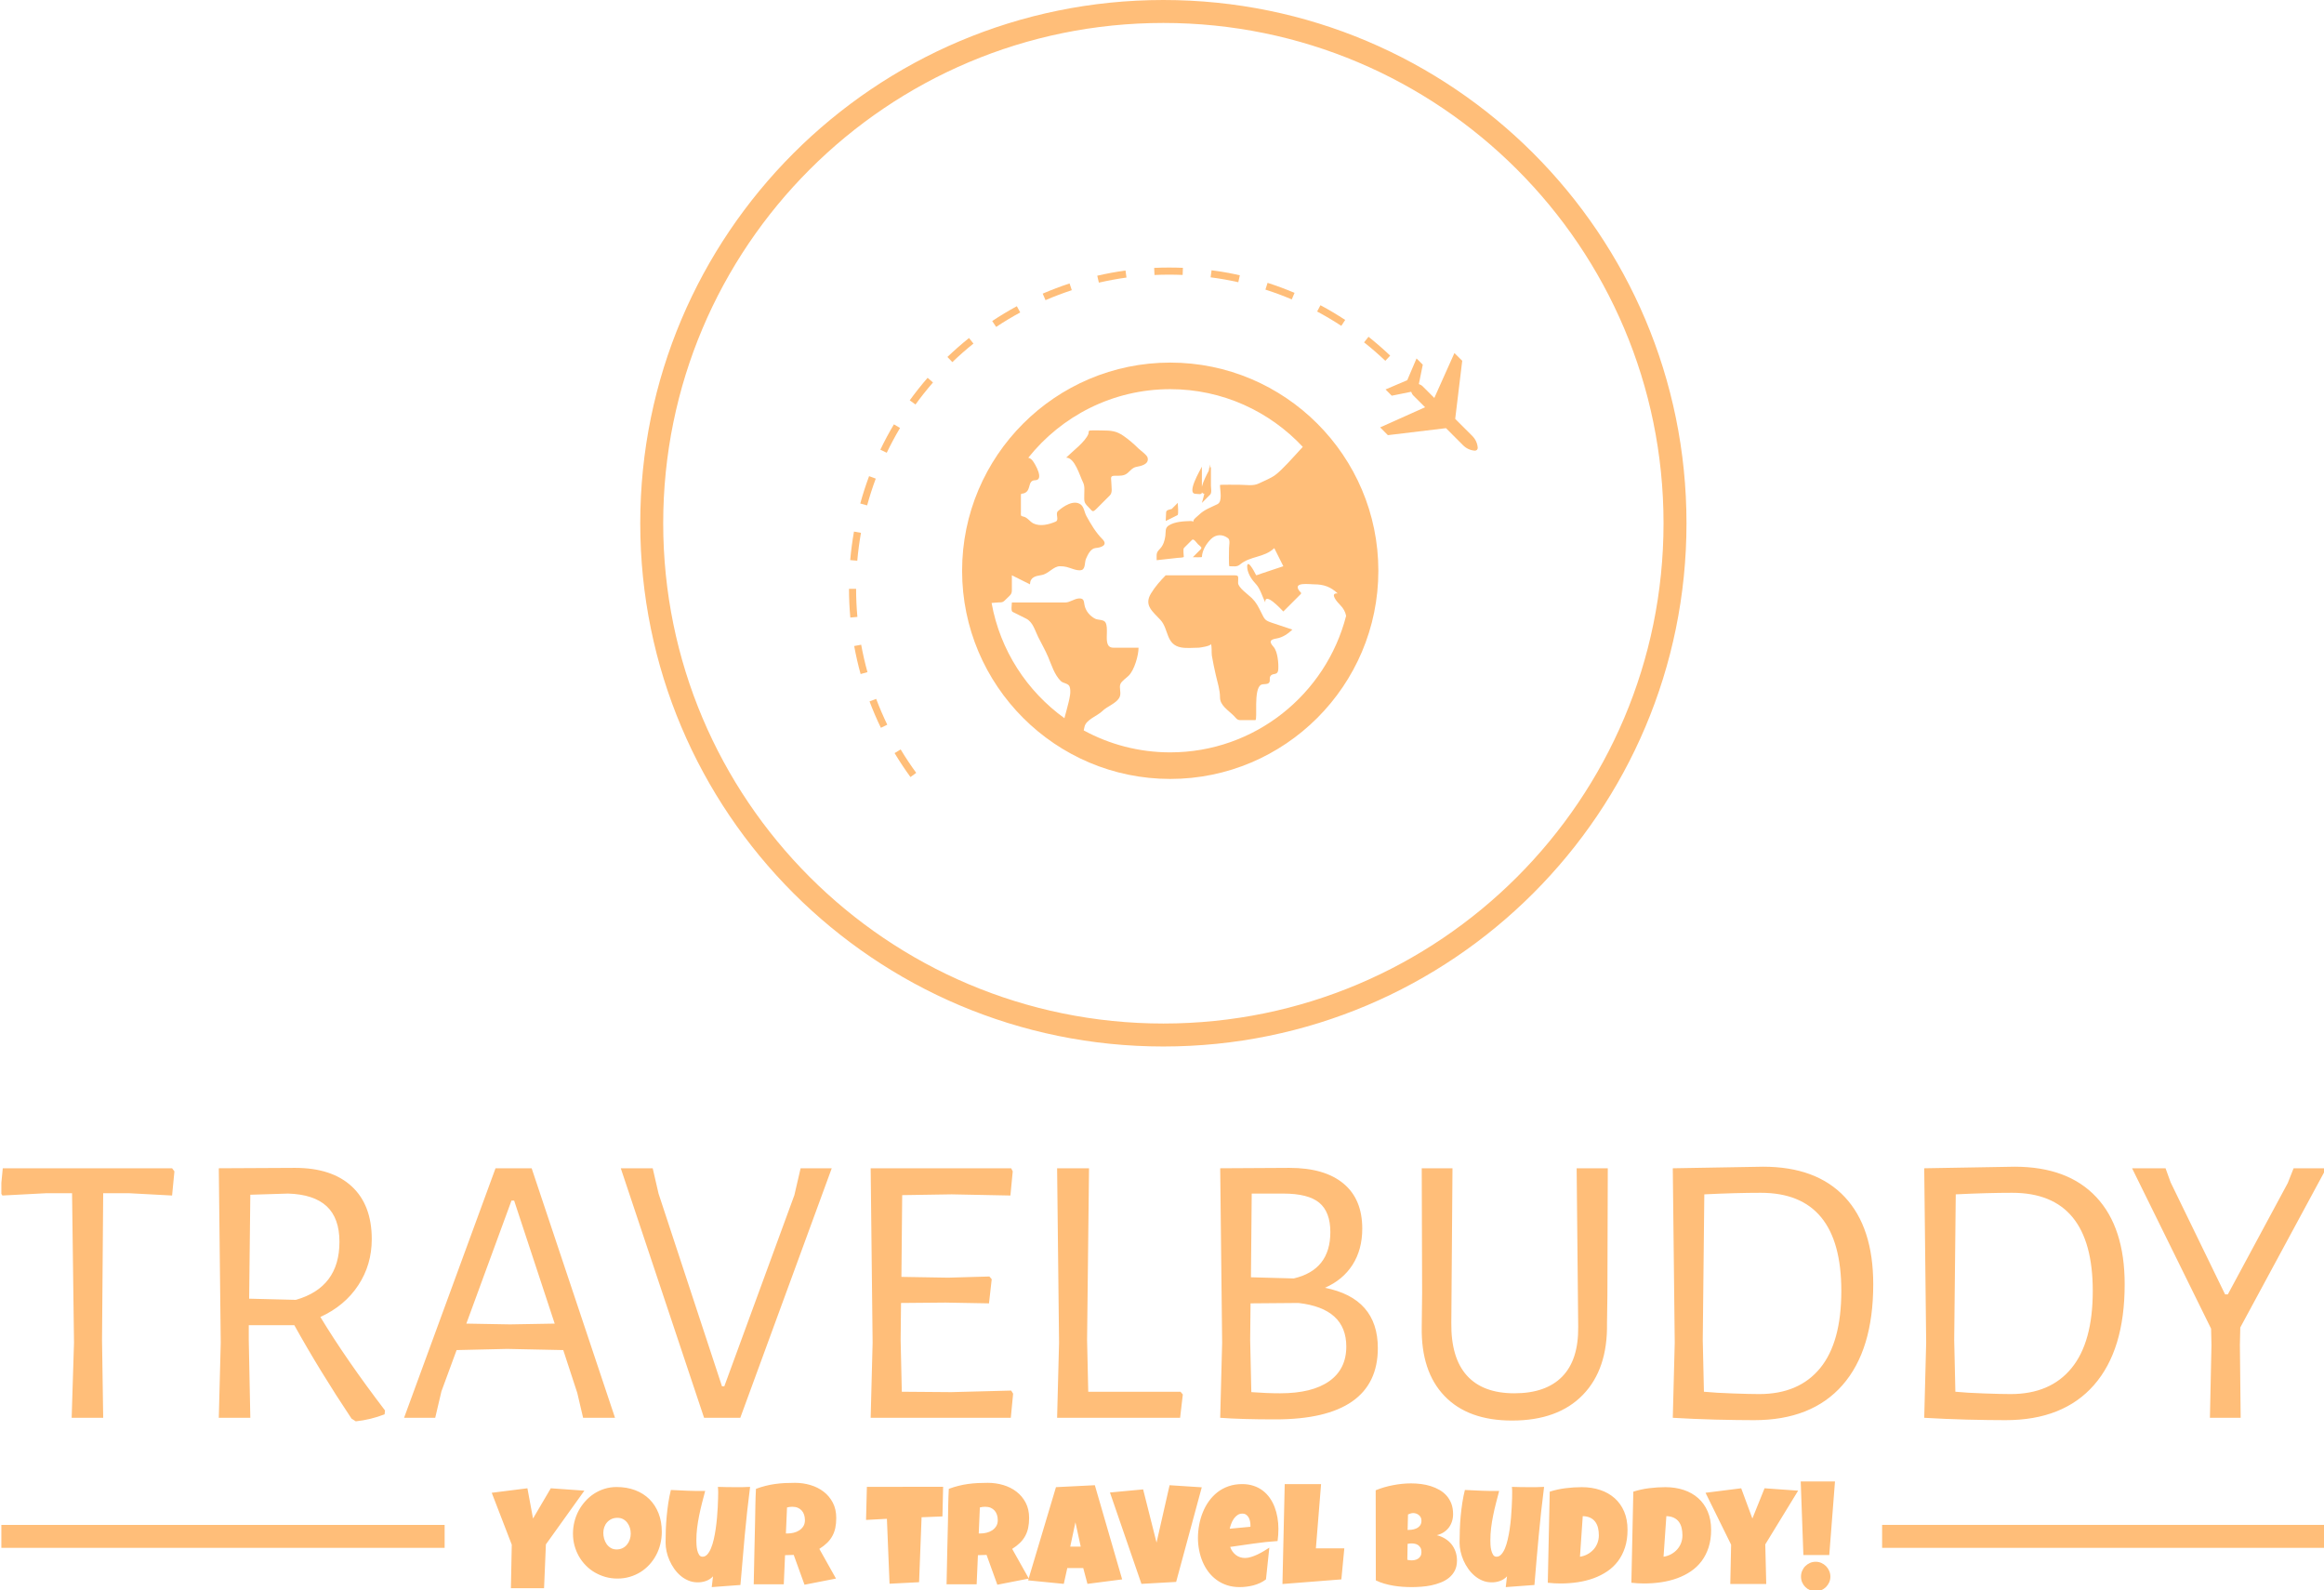 <svg xmlns="http://www.w3.org/2000/svg" version="1.1" xmlns:xlink="http://www.w3.org/1999/xlink" xmlns:svgjs="http://svgjs.dev/svgjs" width="1000" height="684" viewBox="0 0 1000 684"><g transform="matrix(1,0,0,1,0.586,0.277)"><svg viewBox="0 0 361 247" data-background-color="#ea3c12" preserveAspectRatio="xMidYMid meet" height="684" width="1000" xmlns="http://www.w3.org/2000/svg" xmlns:xlink="http://www.w3.org/1999/xlink"><g id="tight-bounds" transform="matrix(1,0,0,1,-0.211,-0.1)"><svg viewBox="0 0 361.423 247.2" height="247.2" width="361.423"><g><svg viewBox="0 0 395.52 270.521" height="247.2" width="361.423"><g transform="matrix(1,0,0,1,0,198.342)"><svg viewBox="0 0 395.52 72.179" height="72.179" width="395.52"><g id="textblocktransform"><svg viewBox="0 0 395.52 72.179" height="72.179" width="395.52" id="textblock"><g><rect width="75.544" height="3.903" y="60.89" fill="#ffbe79" data-fill-palette-color="tertiary"></rect><rect width="75.544" height="3.903" y="60.89" x="319.976" fill="#ffbe79" data-fill-palette-color="tertiary"></rect></g><g><svg viewBox="0 0 395.52 43.285" height="43.285" width="395.52"><g transform="matrix(1,0,0,1,0,0)"><svg width="395.52" viewBox="1.1 -32.25 298.78 32.7" height="43.285" data-palette-color="#ffbe79"><path d="M23.15-32.05L23.45-31.65 23.15-28.55 17.55-28.85 14.3-28.85 14.15-10 14.3 0 10.25 0 10.55-9.65 10.3-28.85 7.05-28.85 1.35-28.55 1.1-28.95 1.4-32.05 23.15-32.05ZM42.2-12.95Q45.5-7.5 50.5-0.95L50.5-0.95 50.45-0.45Q48.65 0.25 46.75 0.45L46.75 0.45 46.2 0.1Q42.1-6.05 38.85-11.9L38.85-11.9 33-11.9 33-10 33.2 0 29.15 0 29.4-9.65 29.15-32.05 38.95-32.1Q43.65-32.1 46.22-29.73 48.8-27.35 48.8-22.95L48.8-22.95Q48.8-19.65 47.07-17.03 45.35-14.4 42.2-12.95L42.2-12.95ZM33.2-28.65L33.05-15.3 39.05-15.15Q44.65-16.75 44.65-22.6L44.65-22.6Q44.65-25.65 43-27.18 41.35-28.7 38.05-28.8L38.05-28.8 33.2-28.65ZM69.34-32.05L80.05 0 75.95 0 75.2-3.2 73.4-8.7 66.2-8.85 59.7-8.7 57.75-3.4 56.95 0 52.95 0 64.7-32.05 69.34-32.05ZM66.55-12L72.3-12.1 67.09-27.9 66.75-27.9 60.95-12.1 66.55-12ZM107.89-32.05L96.14 0 91.49 0 80.79-32.05 84.89-32.05 85.64-28.8 93.79-4.05 94.09-4.05 103.09-28.6 103.89-32.05 107.89-32.05ZM130.94-3.5L131.19-3.1 130.89 0 112.89 0 113.14-9.65 112.89-32.05 130.94-32.05 131.14-31.65 130.84-28.55 123.29-28.7 116.94-28.6 116.84-18.1 122.84-18 128.14-18.15 128.44-17.8 128.09-14.7 122.49-14.8 116.79-14.75 116.74-10 116.89-3.35 123.24-3.3 130.94-3.5ZM152.69-3.35L152.99-3 152.64 0 136.84 0 137.09-9.65 136.84-32.05 140.94-32.05 140.69-10 140.84-3.35 152.69-3.35ZM171.24-16.7Q178.04-15.35 178.04-8.95L178.04-8.95Q178.04-4.4 174.74-2.1 171.44 0.2 164.89 0.2L164.89 0.2Q160.49 0.2 157.84 0L157.84 0 157.79 0 158.04-9.65 157.79-32.05 166.69-32.1Q171.19-32.1 173.61-30.1 176.04-28.1 176.04-24.3L176.04-24.3Q176.04-21.6 174.79-19.65 173.54-17.7 171.24-16.7L171.24-16.7ZM171.94-23.85Q171.94-26.45 170.51-27.63 169.09-28.8 165.89-28.8L165.89-28.8 161.84-28.8 161.74-18.05 167.24-17.9Q171.94-19 171.94-23.85L171.94-23.85ZM165.49-3.15Q169.59-3.15 171.79-4.7 173.99-6.25 173.99-9.15L173.99-9.15Q173.99-14.05 167.84-14.75L167.84-14.75 161.69-14.7 161.64-10 161.79-3.3Q163.74-3.15 165.49-3.15L165.49-3.15ZM207.58-32.05L207.53-15.75 207.48-12.15Q207.58-6.25 204.38-2.95 201.18 0.35 195.28 0.35L195.28 0.35Q189.63 0.35 186.61-2.8 183.58-5.95 183.68-11.7L183.68-11.7 183.73-16.05 183.68-32.05 187.63-32.05 187.48-12.2Q187.43-7.7 189.48-5.43 191.53-3.15 195.58-3.15L195.58-3.15Q199.63-3.15 201.73-5.3 203.83-7.45 203.78-11.7L203.78-11.7 203.58-32.05 207.58-32.05ZM227.53-32.25Q234.38-32.25 238.03-28.35 241.68-24.45 241.68-17.15L241.68-17.15Q241.68-8.7 237.73-4.2 233.78 0.3 226.38 0.3L226.38 0.3Q224.33 0.3 221.41 0.23 218.48 0.15 215.98 0L215.98 0 215.93 0 216.18-9.65 215.93-32.05 215.98-32.05 227.53-32.25ZM227.03-3.05Q232.13-3.05 234.86-6.38 237.58-9.7 237.58-16.3L237.58-16.3Q237.58-28.9 227.23-28.9L227.23-28.9Q224.08-28.9 219.98-28.7L219.98-28.7 219.78-10 219.93-3.35Q221.48-3.2 223.66-3.13 225.83-3.05 227.03-3.05L227.03-3.05ZM259.83-32.25Q266.68-32.25 270.33-28.35 273.98-24.45 273.98-17.15L273.98-17.15Q273.98-8.7 270.03-4.2 266.08 0.3 258.68 0.3L258.68 0.3Q256.63 0.3 253.7 0.23 250.78 0.15 248.28 0L248.28 0 248.23 0 248.48-9.65 248.23-32.05 248.28-32.05 259.83-32.25ZM259.33-3.05Q264.43-3.05 267.15-6.38 269.88-9.7 269.88-16.3L269.88-16.3Q269.88-28.9 259.53-28.9L259.53-28.9Q256.38-28.9 252.28-28.7L252.28-28.7 252.08-10 252.23-3.35Q253.78-3.2 255.95-3.13 258.13-3.05 259.33-3.05L259.33-3.05ZM288.83-11.6L288.78-9.35 288.88 0 284.93 0 285.13-9.35 285.08-11.45 274.93-32.05 279.23-32.05 279.88-30.25 286.88-15.85 287.23-15.85 294.93-30.15 295.68-32.05 299.88-32.05 288.83-11.6Z" opacity="1" transform="matrix(1,0,0,1,0,0)" fill="#ffbe79" class="wordmark-text-0" data-fill-palette-color="primary" id="text-0"></path></svg></g></svg></g><g transform="matrix(1,0,0,1,75.544,53.503)"><svg viewBox="0 0 244.431 18.676" height="18.676" width="244.431"><g transform="matrix(1,0,0,1,8,0)"><svg width="228.431" viewBox="0.29 -36.28 468.78 38.33" height="18.676" data-palette-color="#ffbe79"><path d="M20.9-33.89L32.62-33.06 19.19-14.31 18.55 0.98 6.98 0.98 7.28-14.21 0.29-32.32 12.74-33.89 14.7-23.34 20.9-33.89ZM59.64-18.7L59.64-18.7Q59.64-16.48 59.13-14.42 58.62-12.35 57.65-10.55 56.69-8.74 55.31-7.24 53.93-5.74 52.21-4.66 50.49-3.59 48.46-2.99 46.43-2.39 44.16-2.39L44.16-2.39Q41.97-2.39 39.98-2.95 37.99-3.52 36.25-4.53 34.52-5.54 33.12-6.97 31.71-8.4 30.72-10.14 29.73-11.89 29.18-13.89 28.64-15.89 28.64-18.07L28.64-18.07Q28.64-20.19 29.15-22.23 29.66-24.27 30.62-26.07 31.59-27.88 32.96-29.39 34.32-30.91 36.02-32.01 37.72-33.11 39.69-33.72 41.67-34.33 43.87-34.33L43.87-34.33Q47.41-34.33 50.33-33.23 53.24-32.13 55.31-30.09 57.37-28.05 58.51-25.16 59.64-22.27 59.64-18.7ZM48.8-18.07L48.8-18.07Q48.8-19.12 48.5-20.1 48.19-21.09 47.6-21.86 47.02-22.63 46.15-23.11 45.29-23.58 44.16-23.58L44.16-23.58Q43.02-23.58 42.11-23.17 41.21-22.75 40.56-22.03 39.91-21.31 39.57-20.35 39.23-19.38 39.23-18.31L39.23-18.31Q39.23-17.29 39.52-16.26 39.82-15.23 40.4-14.4 40.99-13.57 41.86-13.06 42.72-12.55 43.87-12.55L43.87-12.55Q45.02-12.55 45.93-13 46.85-13.45 47.48-14.22 48.12-14.99 48.46-15.99 48.8-16.99 48.8-18.07ZM90.45-34.38L90.45-34.38Q89.35-25.78 88.57-17.27 87.79-8.76 87.08-0.15L87.08-0.15 77.07 0.59 77.51-3.17Q77.02-2.61 76.37-2.2 75.73-1.78 75-1.53 74.26-1.27 73.48-1.16 72.7-1.05 71.99-1.07L71.99-1.07Q70.33-1.1 68.87-1.72 67.4-2.34 66.18-3.38 64.96-4.42 63.98-5.8 63.01-7.18 62.34-8.7 61.66-10.23 61.31-11.82 60.96-13.4 60.96-14.89L60.96-14.89Q60.96-17.09 61.04-19.45 61.13-21.8 61.35-24.17 61.57-26.54 61.92-28.86 62.28-31.18 62.81-33.3L62.81-33.3Q65.79-33.15 68.79-33.03 71.8-32.91 74.78-32.96L74.78-32.96Q74.21-30.83 73.66-28.7 73.12-26.56 72.68-24.4 72.24-22.24 71.97-20.07 71.7-17.9 71.7-15.67L71.7-15.67Q71.7-15.16 71.75-14.21 71.8-13.26 72-12.33 72.21-11.4 72.64-10.71 73.07-10.01 73.85-10.01L73.85-10.01Q74.78-10.01 75.51-10.8 76.24-11.6 76.8-12.94 77.36-14.28 77.77-16.04 78.17-17.8 78.45-19.71 78.73-21.63 78.9-23.58 79.07-25.54 79.16-27.26 79.24-28.98 79.28-30.35 79.32-31.71 79.32-32.47L79.32-32.47Q79.32-32.96 79.29-33.42 79.27-33.89 79.22-34.38L79.22-34.38Q80.81-34.33 82.37-34.3 83.93-34.28 85.52-34.28L85.52-34.28Q86.74-34.28 87.97-34.29 89.2-34.3 90.45-34.38ZM120.52-23.54L120.52-23.54Q120.52-21.63 120.2-20.08 119.87-18.53 119.16-17.24 118.45-15.94 117.33-14.84 116.2-13.75 114.62-12.74L114.62-12.74 120.43-2.39 109.44-0.24 105.68-10.64 102.65-10.55 102.21-0.39 91.72-0.39Q91.84-5.96 91.95-11.47 92.06-16.99 92.2-22.56L92.2-22.56Q92.25-25.37 92.3-28.13 92.35-30.88 92.5-33.69L92.5-33.69Q94.21-34.33 95.87-34.74 97.53-35.16 99.2-35.39 100.87-35.62 102.59-35.71 104.31-35.79 106.12-35.79L106.12-35.79Q108.9-35.79 111.5-35.02 114.1-34.25 116.11-32.71 118.11-31.18 119.32-28.88 120.52-26.59 120.52-23.54ZM109.59-22.75L109.59-22.75Q109.59-23.78 109.31-24.63 109.03-25.49 108.48-26.11 107.93-26.73 107.11-27.09 106.29-27.44 105.19-27.44L105.19-27.44Q104.7-27.44 104.24-27.38 103.78-27.32 103.34-27.2L103.34-27.2 102.95-18.12 103.53-18.12Q104.58-18.12 105.67-18.38 106.76-18.65 107.62-19.21 108.49-19.78 109.04-20.65 109.59-21.53 109.59-22.75ZM131.21-34.38L157.82-34.42 157.58-24.07 150.3-23.78 149.43-1.12 139.12-0.59 138.2-23.24 130.92-22.85 131.21-34.38ZM187.83-23.54L187.83-23.54Q187.83-21.63 187.5-20.08 187.17-18.53 186.46-17.24 185.75-15.94 184.63-14.84 183.51-13.75 181.92-12.74L181.92-12.74 187.73-2.39 176.74-0.24 172.98-10.64 169.96-10.55 169.52-0.39 159.02-0.39Q159.14-5.96 159.25-11.47 159.36-16.99 159.51-22.56L159.51-22.56Q159.56-25.37 159.6-28.13 159.65-30.88 159.8-33.69L159.8-33.69Q161.51-34.33 163.17-34.74 164.83-35.16 166.5-35.39 168.17-35.62 169.89-35.71 171.62-35.79 173.42-35.79L173.42-35.79Q176.21-35.79 178.81-35.02 181.41-34.25 183.41-32.71 185.41-31.18 186.62-28.88 187.83-26.59 187.83-23.54ZM176.89-22.75L176.89-22.75Q176.89-23.78 176.61-24.63 176.33-25.49 175.78-26.11 175.23-26.73 174.41-27.09 173.59-27.44 172.49-27.44L172.49-27.44Q172.01-27.44 171.54-27.38 171.08-27.32 170.64-27.2L170.64-27.2 170.25-18.12 170.83-18.12Q171.88-18.12 172.97-18.38 174.06-18.65 174.92-19.21 175.79-19.78 176.34-20.65 176.89-21.53 176.89-22.75ZM210.77-34.96L220.3-2.1 208.19-0.54 206.72-6.05 201.15-6.05 199.93-0.54 187.48-1.76 197.2-34.28 210.77-34.96ZM202.18-13.53L205.84-13.53 203.99-22.02 202.18-13.53ZM236.85-34.96L248.08-34.23 239.14-1.22 227.03-0.54 216.04-32.42 227.62-33.5 232.3-14.94 236.85-34.96ZM274.83-19.73L274.83-19.73Q274.83-17.6 274.54-15.48L274.54-15.48Q270.36-15.21 266.24-14.61 262.11-14.01 257.99-13.43L257.99-13.43Q258.62-11.67 259.98-10.62 261.33-9.57 263.21-9.57L263.21-9.57Q264.19-9.57 265.35-9.94 266.51-10.3 267.65-10.85 268.8-11.4 269.85-12.04 270.9-12.67 271.66-13.18L271.66-13.18 270.49-2.1Q269.53-1.37 268.42-0.85 267.31-0.34 266.12-0.02 264.92 0.29 263.7 0.44 262.48 0.59 261.31 0.59L261.31 0.59Q258.89 0.59 256.89-0.07 254.88-0.73 253.26-1.92 251.64-3.1 250.42-4.71 249.2-6.32 248.39-8.23 247.58-10.13 247.17-12.26 246.75-14.38 246.75-16.55L246.75-16.55Q246.75-18.82 247.17-21.09 247.58-23.36 248.43-25.46 249.27-27.56 250.55-29.36 251.83-31.15 253.54-32.5 255.25-33.84 257.41-34.59 259.57-35.35 262.18-35.35L262.18-35.35Q264.36-35.35 266.15-34.75 267.95-34.16 269.35-33.09 270.75-32.03 271.79-30.57 272.83-29.1 273.5-27.36 274.17-25.61 274.5-23.67 274.83-21.73 274.83-19.73ZM265.07-20.46L265.07-21Q265.07-21.68 264.92-22.4 264.77-23.12 264.44-23.71 264.11-24.29 263.58-24.67 263.04-25.05 262.23-25.05L262.23-25.05Q261.26-25.05 260.51-24.52 259.77-24 259.23-23.21 258.69-22.41 258.35-21.48 258.01-20.56 257.84-19.78L257.84-19.78 265.07-20.46ZM287.91-12.94L297.83-12.94 296.8-2.1 276.24-0.49 277.03-35.35 289.72-35.35 287.91-12.94ZM337.15-8.69L337.15-8.69Q337.15-6.67 336.41-5.2 335.66-3.74 334.42-2.71 333.17-1.68 331.55-1.04 329.93-0.39 328.17-0.02 326.41 0.34 324.64 0.46 322.87 0.59 321.33 0.59L321.33 0.59Q319.82 0.59 318.2 0.48 316.57 0.37 314.96 0.1 313.35-0.17 311.79-0.62 310.22-1.07 308.83-1.76L308.83-1.76 308.78-33.2Q310.15-33.76 311.69-34.22 313.23-34.67 314.83-34.97 316.43-35.28 318.01-35.44 319.6-35.6 321.09-35.6L321.09-35.6Q322.82-35.6 324.59-35.38 326.36-35.16 328-34.64 329.63-34.13 331.05-33.31 332.47-32.5 333.53-31.3 334.59-30.1 335.19-28.52 335.79-26.93 335.79-24.85L335.79-24.85Q335.79-23.49 335.39-22.29 335-21.09 334.27-20.14 333.54-19.19 332.49-18.52 331.44-17.85 330.12-17.53L330.12-17.53Q331.71-17.11 333.01-16.31 334.32-15.5 335.24-14.36 336.15-13.21 336.65-11.77 337.15-10.33 337.15-8.69ZM324.75-22.61L324.75-22.61Q324.75-23.32 324.46-23.82 324.16-24.32 323.74-24.63 323.31-24.95 322.81-25.1 322.31-25.24 321.92-25.24L321.92-25.24Q321.43-25.24 320.97-25.1 320.5-24.95 320.06-24.76L320.06-24.76 319.92-19.34Q320.48-19.34 321.31-19.43 322.14-19.53 322.91-19.86 323.68-20.19 324.21-20.84 324.75-21.48 324.75-22.61ZM321.28-14.65L321.28-14.65Q320.58-14.65 319.92-14.5L319.92-14.5 319.82-8.94Q320.18-8.86 320.54-8.8 320.89-8.74 321.23-8.74L321.23-8.74Q321.75-8.74 322.36-8.85 322.97-8.96 323.51-9.29 324.04-9.62 324.4-10.18 324.75-10.74 324.75-11.67L324.75-11.67Q324.75-12.6 324.4-13.18 324.04-13.77 323.53-14.1 323.02-14.43 322.41-14.54 321.8-14.65 321.28-14.65ZM367.55-34.38L367.55-34.38Q366.45-25.78 365.67-17.27 364.88-8.76 364.18-0.15L364.18-0.15 354.17 0.59 354.61-3.17Q354.12-2.61 353.47-2.2 352.82-1.78 352.09-1.53 351.36-1.27 350.58-1.16 349.8-1.05 349.09-1.07L349.09-1.07Q347.43-1.1 345.96-1.72 344.5-2.34 343.28-3.38 342.06-4.42 341.08-5.8 340.1-7.18 339.43-8.7 338.76-10.23 338.41-11.82 338.05-13.4 338.05-14.89L338.05-14.89Q338.05-17.09 338.14-19.45 338.22-21.8 338.44-24.17 338.66-26.54 339.02-28.86 339.37-31.18 339.91-33.3L339.91-33.3Q342.89-33.15 345.89-33.03 348.89-32.91 351.87-32.96L351.87-32.96Q351.31-30.83 350.76-28.7 350.21-26.56 349.77-24.4 349.33-22.24 349.06-20.07 348.8-17.9 348.8-15.67L348.8-15.67Q348.8-15.16 348.84-14.21 348.89-13.26 349.1-12.33 349.31-11.4 349.74-10.71 350.16-10.01 350.94-10.01L350.94-10.01Q351.87-10.01 352.6-10.8 353.34-11.6 353.9-12.94 354.46-14.28 354.86-16.04 355.27-17.8 355.55-19.71 355.83-21.63 356-23.58 356.17-25.54 356.25-27.26 356.34-28.98 356.38-30.35 356.41-31.71 356.41-32.47L356.41-32.47Q356.41-32.96 356.39-33.42 356.36-33.89 356.32-34.38L356.32-34.38Q357.9-34.33 359.46-34.3 361.03-34.28 362.61-34.28L362.61-34.28Q363.83-34.28 365.07-34.29 366.3-34.3 367.55-34.38ZM396.67-19.38L396.67-19.38Q396.67-15.97 395.79-13.26 394.91-10.55 393.34-8.46 391.76-6.37 389.59-4.91 387.42-3.44 384.83-2.5 382.24-1.56 379.32-1.12 376.41-0.68 373.33-0.68L373.33-0.68Q372.18-0.68 371.08-0.74 369.98-0.81 368.84-0.93L368.84-0.93 369.52-32.71Q372.21-33.57 375.05-33.92 377.89-34.28 380.7-34.28L380.7-34.28Q384.19-34.28 387.12-33.3 390.05-32.32 392.18-30.43 394.3-28.54 395.49-25.77 396.67-23 396.67-19.38ZM381.04-24.17L380.07-10.01Q381.53-10.23 382.74-10.9 383.95-11.57 384.83-12.56 385.71-13.55 386.18-14.81 386.66-16.06 386.66-17.48L386.66-17.48Q386.66-18.87 386.37-20.08 386.07-21.29 385.41-22.18 384.76-23.07 383.68-23.6 382.61-24.12 381.04-24.17L381.04-24.17ZM425.84-19.38L425.84-19.38Q425.84-15.97 424.96-13.26 424.08-10.55 422.51-8.46 420.93-6.37 418.76-4.91 416.59-3.44 414-2.5 411.41-1.56 408.5-1.12 405.58-0.68 402.5-0.68L402.5-0.68Q401.35-0.68 400.26-0.74 399.16-0.81 398.01-0.93L398.01-0.93 398.69-32.71Q401.38-33.57 404.22-33.92 407.07-34.28 409.87-34.28L409.87-34.28Q413.37-34.28 416.3-33.3 419.23-32.32 421.35-30.43 423.47-28.54 424.66-25.77 425.84-23 425.84-19.38ZM410.22-24.17L409.24-10.01Q410.7-10.23 411.91-10.9 413.12-11.57 414-12.56 414.88-13.55 415.36-14.81 415.83-16.06 415.83-17.48L415.83-17.48Q415.83-18.87 415.54-20.08 415.25-21.29 414.59-22.18 413.93-23.07 412.85-23.6 411.78-24.12 410.22-24.17L410.22-24.17ZM444.49-33.89L456.21-33.06 444.74-14.31 445.08-0.49 432.53-0.49 432.82-14.21 423.89-32.32 436.34-33.89 440.24-23.34 444.49-33.89ZM457.11-36.28L469.07-36.28 467.07-10.6 458.04-10.6 457.11-36.28ZM467.46-3.08L467.46-3.08Q467.46-2 467.05-1.07 466.63-0.15 465.94 0.55 465.24 1.25 464.31 1.65 463.39 2.05 462.34 2.05L462.34 2.05Q461.26 2.05 460.33 1.65 459.41 1.25 458.71 0.55 458.01-0.15 457.61-1.07 457.21-2 457.21-3.08L457.21-3.08Q457.21-4.13 457.61-5.08 458.01-6.03 458.71-6.73 459.41-7.42 460.33-7.84 461.26-8.25 462.34-8.25L462.34-8.25Q463.39-8.25 464.31-7.84 465.24-7.42 465.94-6.73 466.63-6.03 467.05-5.08 467.46-4.13 467.46-3.08Z" opacity="1" transform="matrix(1,0,0,1,0,0)" fill="#ffbe79" class="slogan-text-1" data-fill-palette-color="secondary" id="text-1"></path></svg></g></svg></g></svg></g></svg></g><g transform="matrix(1,0,0,1,108.808,0)"><svg viewBox="0 0 177.905 177.905" height="177.905" width="177.905"><g><svg></svg></g><g id="icon-0"><svg viewBox="0 0 177.905 177.905" height="177.905" width="177.905"><g><path d="M0 88.952c0-49.127 39.825-88.952 88.952-88.952 49.127 0 88.952 39.825 88.953 88.952 0 49.127-39.825 88.952-88.953 88.953-49.127 0-88.952-39.825-88.952-88.953zM88.952 174.001c46.971 0 85.049-38.078 85.049-85.049 0-46.971-38.078-85.049-85.049-85.049-46.971 0-85.049 38.078-85.049 85.049 0 46.971 38.078 85.049 85.049 85.049z" data-fill-palette-color="tertiary" fill="#ffbe79" stroke="transparent"></path></g><g transform="matrix(1,0,0,1,35.495,45.483)"><svg viewBox="0 0 106.915 86.938" height="86.938" width="106.915"><g><svg version="1.1" xmlns="http://www.w3.org/2000/svg" xmlns:xlink="http://www.w3.org/1999/xlink" x="0" y="0" viewBox="0 0 99.999 81.314" enable-background="new 0 0 100 81.314" xml:space="preserve" width="106.915" height="86.938" class="icon-s-0" data-fill-palette-color="accent" id="s-0"><path fill="#ffbe79" d="M39.74 2.399l-0.255-1.1c1.479-0.344 2.989-0.619 4.49-0.83l0.158 1.121C42.664 1.793 41.185 2.068 39.74 2.399z" data-fill-palette-color="accent"></path><path fill="#ffbe79" d="M61.917 2.333c-1.442-0.328-2.919-0.587-4.403-0.777l0.15-1.122c1.515 0.195 3.027 0.464 4.497 0.795L61.917 2.333z" data-fill-palette-color="accent"></path><path fill="#ffbe79" d="M48.589 1.184l-0.053-1.129c1.524-0.071 3.071-0.071 4.572-0.011l-0.042 1.132C51.574 1.114 50.075 1.114 48.589 1.184z" data-fill-palette-color="accent"></path><path fill="#ffbe79" d="M7.252 77.205c0.784 1.306 1.633 2.586 2.525 3.809l0.914-0.669c-0.872-1.192-1.704-2.441-2.473-3.722L7.252 77.205z" data-fill-palette-color="accent"></path><path fill="#ffbe79" d="M3.267 68.983c0.54 1.431 1.146 2.845 1.806 4.199l1.015-0.493c-0.642-1.324-1.236-2.707-1.766-4.102L3.267 68.983z" data-fill-palette-color="accent"></path><path fill="#ffbe79" d="M0.826 60.179c0.275 1.498 0.617 2.999 1.022 4.455l1.09-0.301c-0.396-1.427-0.731-2.893-1-4.358L0.826 60.179z" data-fill-palette-color="accent"></path><path fill="#ffbe79" d="M1.13 51.082H0c0.002 1.518 0.073 3.054 0.21 4.569l1.125-0.102C1.2 54.065 1.131 52.564 1.13 51.082z" data-fill-palette-color="accent"></path><path fill="#ffbe79" d="M1.906 42.183l-1.113-0.2c-0.264 1.493-0.467 3.015-0.6 4.535l1.125 0.096C1.449 45.129 1.645 43.637 1.906 42.183z" data-fill-palette-color="accent"></path><path fill="#ffbe79" d="M4.255 33.562l-1.059-0.393c-0.533 1.435-1.005 2.896-1.402 4.349l1.091 0.299C3.274 36.398 3.736 34.967 4.255 33.562z" data-fill-palette-color="accent"></path><path fill="#ffbe79" d="M8.117 25.509l-0.972-0.577c-0.776 1.302-1.502 2.658-2.16 4.031l1.019 0.485C6.647 28.111 7.358 26.781 8.117 25.509z" data-fill-palette-color="accent"></path><path fill="#ffbe79" d="M9.661 21.114l0.915 0.662c0.871-1.202 1.807-2.379 2.782-3.5l-0.853-0.743C11.506 18.677 10.55 19.885 9.661 21.114z" data-fill-palette-color="accent"></path><path fill="#ffbe79" d="M19.088 11.207c-1.179 0.943-2.336 1.959-3.433 3.01l0.782 0.821c1.075-1.034 2.207-2.031 3.357-2.949L19.088 11.207z" data-fill-palette-color="accent"></path><path fill="#ffbe79" d="M86.074 14.006c-1.095-1.042-2.256-2.048-3.447-2.998l-0.707 0.888c1.172 0.926 2.305 1.911 3.379 2.93L86.074 14.006z" data-fill-palette-color="accent"></path><path fill="#ffbe79" d="M27.234 7.137l-0.54-0.989c-1.324 0.715-2.641 1.509-3.916 2.357l0.628 0.936C24.651 8.614 25.939 7.842 27.234 7.137z" data-fill-palette-color="accent"></path><path fill="#ffbe79" d="M78.917 8.329c-1.266-0.831-2.585-1.616-3.935-2.336L74.454 6.99C75.764 7.69 77.059 8.46 78.3 9.272L78.917 8.329z" data-fill-palette-color="accent"></path><path fill="#ffbe79" d="M35.434 3.599l-0.354-1.072c-1.455 0.477-2.894 1.024-4.272 1.621l0.446 1.038C32.604 4.601 34.013 4.071 35.434 3.599z" data-fill-palette-color="accent"></path><path fill="#ffbe79" d="M70.862 4.023c-1.392-0.586-2.834-1.125-4.288-1.593l-0.345 1.077c1.423 0.455 2.831 0.981 4.191 1.559L70.862 4.023z" data-fill-palette-color="accent"></path><path fill="#ffbe79" d="M99.129 26.774l-2.716-2.711 1.117-9.237-1.241-1.23-3.197 7.139-1.85-1.846c-0.161-0.163-0.379-0.287-0.609-0.361l0.624-3.083-0.992-0.993-1.476 3.457-3.455 1.474 0.989 0.994 3.087-0.624c0.075 0.229 0.199 0.446 0.362 0.61l1.85 1.85-7.144 3.201 1.227 1.236 9.245-1.112 2.707 2.711c0.5 0.507 1.162 0.816 1.873 0.867 0.124 0 0.247-0.036 0.339-0.124 0.084-0.089 0.138-0.211 0.129-0.335C99.946 27.94 99.636 27.278 99.129 26.774z" data-fill-palette-color="accent"></path><path fill="#ffbe79" d="M51.09 15.112c-18.253 0-33.101 14.848-33.101 33.101 0 18.251 14.848 33.101 33.101 33.101 18.251 0 33.101-14.85 33.101-33.101C84.191 29.96 69.341 15.112 51.09 15.112zM78.073 53.609c0.601 0.607 0.87 1.167 0.991 1.774C75.867 67.848 64.537 77.089 51.09 77.089c-4.979 0-9.666-1.267-13.759-3.494 0.041-0.179 0.081-0.361 0.121-0.555 0.244-1.177 2.063-1.742 2.844-2.521 0.761-0.762 2.275-1.223 2.745-2.219 0.308-0.653-0.128-1.49 0.134-2.099 0.199-0.458 0.958-0.957 1.314-1.314 0.894-0.894 1.564-3.22 1.564-4.442-1.338 0-2.675 0-4.012 0-1.267 0-1.021-1.498-1.026-2.429-0.001-0.5 0.031-1.111-0.212-1.568-0.277-0.52-1.174-0.368-1.655-0.612-0.837-0.425-1.531-1.257-1.695-2.192-0.108-0.613-0.086-1.062-0.857-1.032-0.758 0.032-1.462 0.639-2.167 0.639-0.885 0-1.77 0-2.655 0-1.957 0-3.914 0-5.869 0 0 0.317-0.18 1.349 0.109 1.494 0.723 0.36 1.445 0.722 2.167 1.083 1.078 0.54 1.394 1.889 1.921 2.941 0.518 1.036 1.105 2.054 1.559 3.116 0.562 1.314 0.97 2.777 1.993 3.833 0.431 0.445 1.267 0.354 1.45 0.967 0.232 0.77-0.007 1.71-0.184 2.468-0.196 0.839-0.442 1.668-0.659 2.502-5.966-4.296-10.229-10.807-11.581-18.319 0.402-0.031 0.805-0.085 1.039-0.085 0.78 0 0.804-0.058 1.369-0.621 0.495-0.495 0.817-0.642 0.817-1.324 0-0.79 0-1.583 0-2.372 0.96 0.479 1.918 0.96 2.878 1.438 0.042-1.163 0.873-1.312 1.831-1.473 1.138-0.188 1.887-1.405 2.941-1.405 0.869 0 1.23 0.166 2.046 0.43 0.428 0.141 0.965 0.304 1.412 0.165 0.601-0.188 0.459-1.261 0.667-1.743 0.299-0.697 0.754-1.683 1.56-1.75 0.876-0.07 2.012-0.465 1.056-1.419-1.049-1.049-1.833-2.387-2.542-3.68-0.303-0.555-0.379-1.43-0.89-1.813-1.116-0.838-2.792 0.298-3.63 1.05-0.471 0.425 0.268 1.402-0.379 1.675-1.052 0.446-2.425 0.804-3.511 0.285-0.592-0.283-0.958-0.977-1.63-1.101-0.464-0.084-0.37-0.214-0.37-0.734 0-0.876 0-1.754 0-2.631 0-0.364 0.101-0.221 0.432-0.316 1.303-0.374 0.534-2.07 1.825-2.091 1.497-0.025 0.019-2.576-0.386-3.096-0.227-0.292-0.453-0.423-0.7-0.482 5.295-6.638 13.444-10.903 22.576-10.903 8.311 0 15.809 3.534 21.082 9.173-1.552 1.686-3.22 3.605-4.354 4.456-0.778 0.583-1.786 0.937-2.655 1.371-0.867 0.435-2.043 0.202-2.993 0.202-0.247 0-3.165-0.04-3.165 0.036 0 0.865 0.433 2.625-0.402 3.044-0.997 0.498-2.116 0.878-2.909 1.669-0.225 0.225-1.146 0.867-0.881 1.133 0.001 0.001 0.002 0.002 0.004 0.003-0.145-0.078-0.294-0.128-0.449-0.123-1.129 0.038-2.53 0.086-3.514 0.708-0.624 0.394-0.455 0.99-0.538 1.645-0.094 0.736-0.325 1.515-0.854 2.06-0.632 0.652-0.531 0.759-0.531 1.817 1.119-0.124 2.24-0.249 3.362-0.372 0.132-0.018 0.955-0.022 0.955-0.169 0-0.278-0.157-1.22 0.034-1.411 0.424-0.424 0.853-0.853 1.28-1.28 0.259-0.259 0.73 0.48 0.942 0.693 0.39 0.389 0.771 0.472 0.357 0.882-0.391 0.394-0.784 0.787-1.175 1.178 0.174 0 1.437 0.047 1.44-0.033 0.051-1.074 0.701-2.108 1.438-2.845 0.796-0.796 1.887-0.805 2.745-0.117 0.347 0.28 0.134 1.179 0.134 1.556 0 0.253-0.07 2.878 0.062 2.878 0.633 0 1.185 0.146 1.67-0.265 1.667-1.403 3.848-1.067 5.464-2.613 0.479 0.959 0.96 1.918 1.439 2.878-1.143 0.382-2.287 0.762-3.43 1.143-0.09 0.029-0.862 0.346-0.902 0.269-0.261-0.513-0.539-1.039-0.894-1.495-0.472-0.607-0.59-0.08-0.497 0.478 0.151 0.922 0.736 1.785 1.371 2.451 0.666 0.698 1.039 2.043 1.473 2.912-0.09-1.769 2.485 1.045 2.879 1.438 0.608-0.608 1.22-1.22 1.827-1.826 0.304-0.304 0.604-0.604 0.905-0.905 0.244-0.245-0.028-0.315-0.216-0.579-1.016-1.42 1.593-1.007 2.386-1.007 1.498 0 2.637 0.391 3.732 1.439C76.322 51.74 77.753 53.287 78.073 53.609z" data-fill-palette-color="accent"></path><path fill="#ffbe79" d="M52.289 37.419c-0.318 0.32-0.64 0.639-0.958 0.96-0.328 0.12-0.87 0.143-0.89 0.521-0.024 0.467-0.045 0.931-0.07 1.398 0.627-0.313 1.254-0.627 1.88-0.939C52.451 39.258 52.289 37.697 52.289 37.419z" data-fill-palette-color="accent"></path><path fill="#ffbe79" d="M55.143 35.98c0.357 0 0.984 0.2 0.984-0.225 0-0.009 0-0.019 0-0.027 0.069 0.137 0.193 0.223 0.386 0.241-0.115 0.484-0.241 0.968-0.386 1.451 0.438-0.438 0.874-0.875 1.313-1.314 0.294-0.294 0.125-1.03 0.125-1.42 0-0.068 0-0.137 0-0.206 0-0.938 0-1.878 0-2.817-0.027 0.055-0.075 0.144-0.132 0.248-0.018-0.203-0.027-0.402-0.048-0.607-0.056 0.337-0.111 0.671-0.167 1.006-0.368 0.688-0.897 1.733-1.092 2.534 0-0.121 0-0.242 0-0.363 0-0.938 0-1.878 0-2.817C55.836 32.244 53.612 35.98 55.143 35.98z" data-fill-palette-color="accent"></path><path fill="#ffbe79" d="M68.034 58.973c0.94-0.157 1.805-0.756 2.485-1.405-1.067-0.355-2.131-0.711-3.199-1.066-1.194-0.398-1.197-0.527-1.775-1.686-0.453-0.909-0.766-1.549-1.471-2.254-0.515-0.515-2.19-1.66-2.19-2.415 0-1.149 0.223-1.214-0.853-1.214-1.348 0-2.695 0-4.044 0-2.206 0-4.411 0-6.616 0-0.87 0.882-1.714 1.841-2.353 2.906-1.137 1.895 0.285 2.842 1.53 4.205 1.332 1.457 0.816 3.931 3.308 4.368 0.889 0.154 1.894 0.033 2.794 0.033 0.107 0 2.08-0.278 1.89-0.624 0.209 0.375 0.094 1.417 0.168 1.872 0.169 1.021 0.39 2.035 0.616 3.044 0.267 1.203 0.683 2.39 0.683 3.624 0 1.269 1.321 2.04 2.189 2.909 0.33 0.33 0.519 0.688 0.988 0.688 0.811 0 1.626 0 2.438 0 0.404 0-0.35-4.992 0.929-5.623 0.365-0.18 1.087 0.021 1.303-0.396 0.149-0.283-0.014-0.631 0.135-0.913 0.358-0.69 1.203-0.016 1.285-1.152 0.064-0.922-0.099-2.825-0.749-3.555C66.734 59.431 66.98 59.15 68.034 58.973z" data-fill-palette-color="accent"></path><path fill="#ffbe79" d="M46.035 28.767c-0.732-0.723-1.521-1.408-2.367-1.996-1.143-0.794-2.004-0.865-3.372-0.865-0.654 0-1.321-0.045-1.973 0.008-0.281 0.023-0.172 0.337-0.253 0.545-0.491 1.256-2.532 2.765-3.531 3.764 1.382 0 2.153 2.867 2.677 3.915 0.315 0.629 0.202 1.283 0.202 1.986 0 1.029-0.089 1.207 0.622 1.918 0.706 0.706 0.646 0.989 1.343 0.292 0.701-0.701 1.401-1.401 2.101-2.101 0.46-0.462 0.251-1.21 0.251-1.836 0-0.924-0.328-1.295 0.607-1.295 0.718 0 1.392 0.064 1.97-0.432 0.438-0.378 0.779-0.854 1.381-0.973 0.668-0.132 2.08-0.371 1.798-1.474C47.377 29.776 46.377 29.105 46.035 28.767z" data-fill-palette-color="accent"></path></svg></g></svg></g></svg></g></svg></g><g></g></svg></g><defs></defs></svg><rect width="361.423" height="247.2" fill="none" stroke="none" visibility="hidden"></rect></g></svg></g></svg>